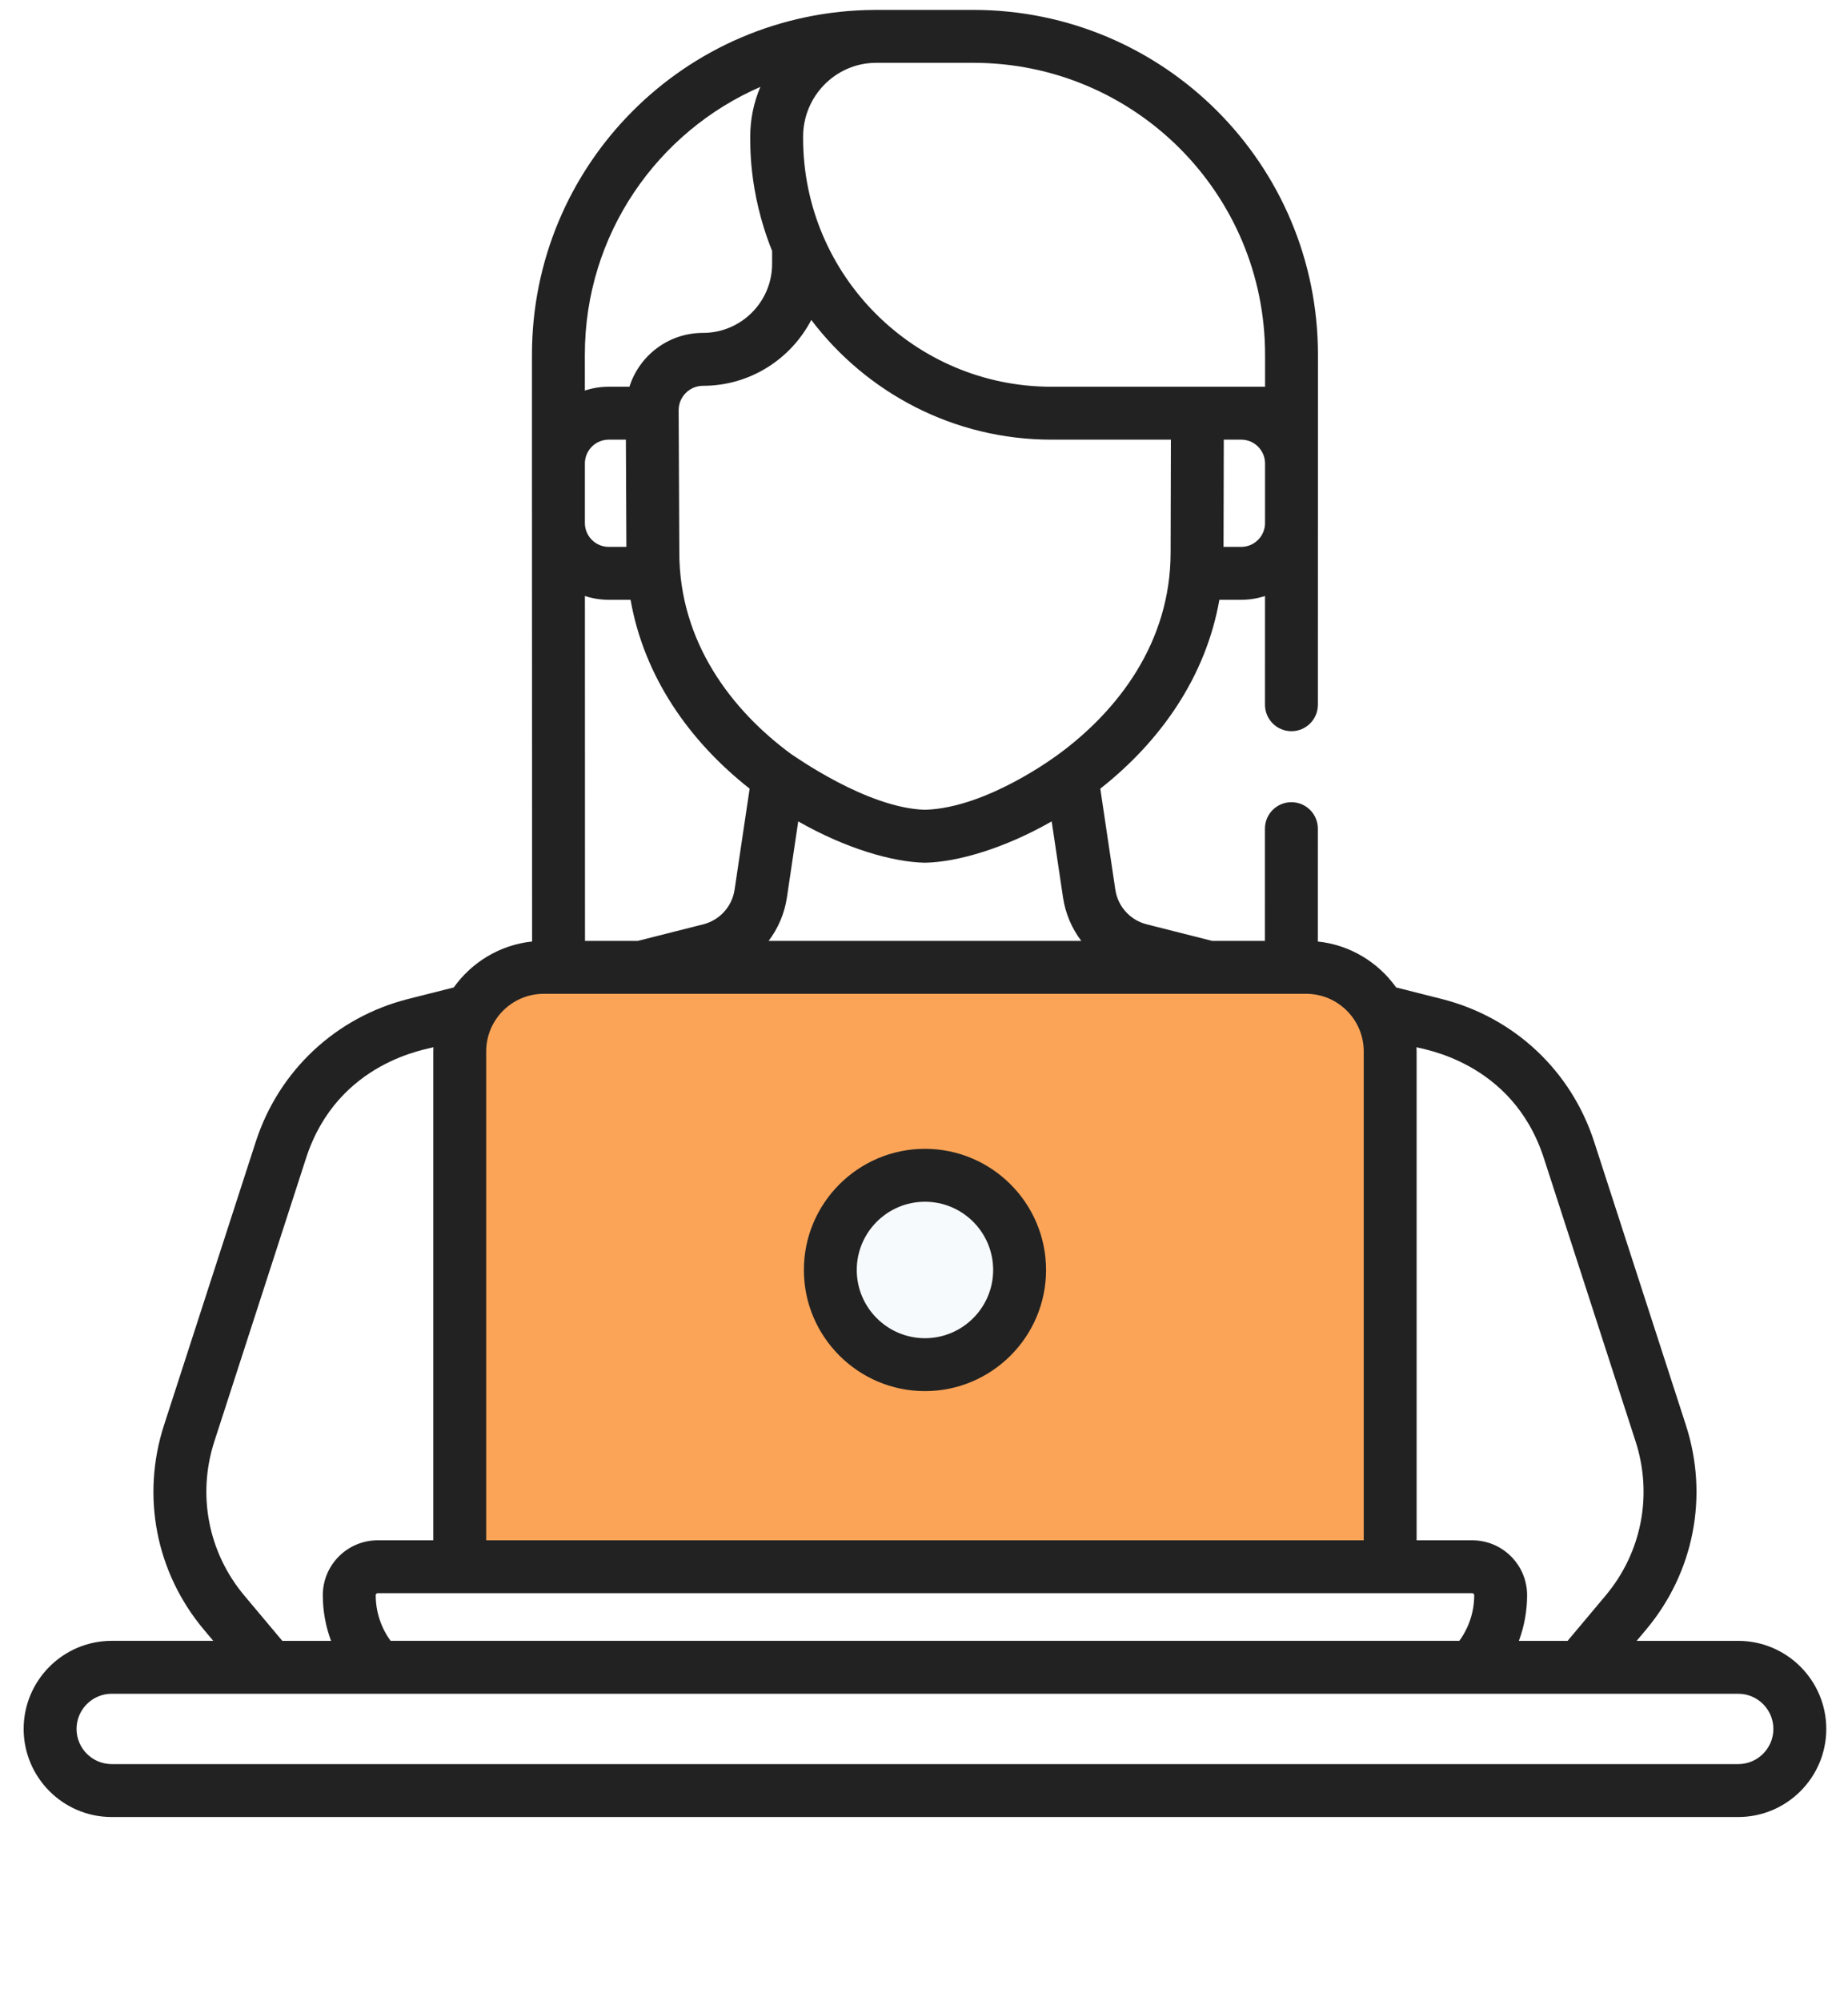 <svg width="85" height="92" viewBox="0 0 85 92" fill="none" xmlns="http://www.w3.org/2000/svg">
<g filter="url(#filter0_f_618_10318)">
<rect x="20.94" y="45.324" width="43.207" height="26.589" fill="#FBA457" fill-opacity="0.5"/>
</g>
<rect x="20.94" y="45.324" width="43.207" height="26.589" fill="#FBA457"/>
<path d="M79.95 75.445H75.279L75.71 74.932C77.915 72.305 78.601 68.79 77.544 65.527L73.324 52.498C72.266 49.229 69.645 46.775 66.314 45.932L64.217 45.402C63.393 44.245 62.098 43.446 60.614 43.29L60.615 38.1C60.615 37.428 60.071 36.884 59.399 36.884C58.727 36.884 58.182 37.428 58.182 38.1L58.181 43.261H55.752L52.744 42.5C51.982 42.307 51.415 41.681 51.3 40.904L50.609 36.262C53.397 34.067 55.462 31.11 56.086 27.578H57.089C57.472 27.578 57.84 27.516 58.185 27.403L58.184 32.404C58.184 33.075 58.728 33.62 59.4 33.62C60.072 33.62 60.616 33.076 60.616 32.404C60.617 31.434 60.62 20.07 60.62 16.325C60.628 7.557 53.534 0.455 44.764 0.455H40.324L40.272 0.455C40.262 0.455 40.253 0.456 40.243 0.456C31.503 0.499 24.46 7.59 24.468 16.325C24.468 20.409 24.465 16.212 24.474 43.289C22.99 43.446 21.695 44.245 20.871 45.402L18.774 45.932C15.443 46.775 12.823 49.229 11.764 52.498L7.544 65.527C6.487 68.79 7.173 72.305 9.378 74.931L9.809 75.444H5.138C2.905 75.444 1.088 77.261 1.088 79.494C1.088 81.728 2.905 83.545 5.138 83.545H79.95C82.183 83.545 84.001 81.728 84.001 79.495C84 77.261 82.183 75.445 79.95 75.445ZM71.01 53.247L75.23 66.276C76.027 68.736 75.51 71.387 73.847 73.367L72.103 75.445H69.862C70.109 74.78 70.24 74.071 70.24 73.344C70.24 71.953 69.109 70.822 67.718 70.822H65.158V48.342C65.158 48.277 65.156 48.213 65.153 48.148C65.314 48.232 69.553 48.749 71.01 53.247ZM67.718 73.255C67.767 73.255 67.808 73.295 67.808 73.344C67.808 74.106 67.565 74.835 67.123 75.444H17.965C17.523 74.835 17.281 74.106 17.281 73.344C17.281 73.294 17.321 73.255 17.37 73.255H67.718ZM58.186 24.086C58.165 24.673 57.682 25.145 57.089 25.145H56.277L56.289 20.215H57.091C57.687 20.215 58.173 20.694 58.187 21.287L58.186 24.086ZM36.939 6.287C36.939 4.427 38.425 2.908 40.264 2.889C40.284 2.889 40.304 2.888 40.324 2.888H44.764C52.187 2.888 58.194 8.898 58.188 16.324L58.188 17.782C56.515 17.782 53.34 17.782 48.363 17.782C42.064 17.782 36.94 12.658 36.94 6.359L36.939 6.287ZM37.315 14.711C39.848 18.052 43.857 20.215 48.362 20.215H53.856L53.843 25.402C53.843 29.53 51.426 32.667 48.701 34.67C48.683 34.68 45.434 37.152 42.544 37.233C39.874 37.158 36.528 34.75 36.39 34.672C33.663 32.668 31.245 29.529 31.245 25.396C31.217 19.31 31.244 25.202 31.215 18.866C31.212 18.244 31.715 17.739 32.337 17.739C34.5 17.739 36.38 16.508 37.315 14.711ZM49.734 43.261H35.354C35.788 42.688 36.084 42.006 36.195 41.262L36.715 37.767C38.922 39.026 41.069 39.635 42.518 39.666C42.527 39.666 42.535 39.666 42.544 39.666C42.553 39.666 42.562 39.666 42.57 39.666C44.019 39.635 46.167 39.026 48.373 37.767L48.894 41.262C49.004 42.006 49.3 42.688 49.734 43.261ZM27.999 27.578H29.003C29.626 31.107 31.688 34.064 34.48 36.262L33.788 40.904C33.673 41.681 33.106 42.307 32.345 42.5L29.336 43.261H26.907L26.903 27.403C27.248 27.516 27.616 27.578 27.999 27.578ZM26.902 24.086L26.902 21.287C26.915 20.694 27.401 20.215 27.997 20.215H28.788L28.811 25.145H27.999C27.407 25.145 26.923 24.673 26.902 24.086ZM34.973 3.996C34.673 4.7 34.507 5.474 34.507 6.286C34.523 6.453 34.392 8.762 35.514 11.537V12.129C35.514 13.881 34.089 15.306 32.337 15.306C30.738 15.306 29.404 16.354 28.951 17.782H27.997C27.615 17.782 27.246 17.844 26.901 17.957L26.9 16.323C26.895 10.751 30.261 6.045 34.973 3.996ZM9.859 66.276L14.078 53.248C15.535 48.751 19.771 48.234 19.935 48.148C19.933 48.213 19.93 48.277 19.93 48.343L19.93 61.238C19.93 61.91 20.475 61.238 21.146 61.238C21.818 61.238 22.363 61.91 22.363 61.238L22.363 48.343C22.363 46.882 23.551 45.694 25.012 45.694H60.077C61.537 45.694 62.726 46.882 62.726 48.343V70.822H22.363V61.238C22.363 60.566 21.818 60.021 21.146 60.021C20.475 60.021 19.93 60.566 19.93 61.238V70.822H17.37C15.979 70.822 14.848 71.953 14.848 73.344C14.848 74.071 14.979 74.78 15.226 75.445H12.985L11.241 73.367C9.579 71.387 9.062 68.736 9.859 66.276ZM79.95 81.112H5.138C4.246 81.112 3.521 80.386 3.521 79.495C3.521 78.603 4.246 77.877 5.138 77.877H79.95C80.842 77.877 81.568 78.603 81.568 79.495C81.568 80.386 80.842 81.112 79.95 81.112Z" fill="#222222"/>
<ellipse cx="42.544" cy="58.285" rx="3.324" ry="3.324" fill="#F6FAFD"/>
<path d="M42.544 63.962C45.616 63.962 48.114 61.463 48.114 58.392C48.114 55.321 45.616 52.822 42.544 52.822C39.473 52.822 36.975 55.321 36.975 58.392C36.975 61.463 39.473 63.962 42.544 63.962ZM42.544 55.255C44.274 55.255 45.681 56.662 45.681 58.392C45.681 60.122 44.274 61.529 42.544 61.529C40.815 61.529 39.407 60.122 39.407 58.392C39.407 56.662 40.815 55.255 42.544 55.255Z" fill="#222222"/>
<defs>
<filter id="filter0_f_618_10318" x="0.94" y="25.323" width="83.207" height="66.589" filterUnits="userSpaceOnUse" color-interpolation-filters="sRGB">
<feFlood flood-opacity="0" result="BackgroundImageFix"/>
<feBlend mode="normal" in="SourceGraphic" in2="BackgroundImageFix" result="shape"/>
<feGaussianBlur stdDeviation="10" result="effect1_foregroundBlur_618_10318"/>
</filter>
</defs>
</svg>
